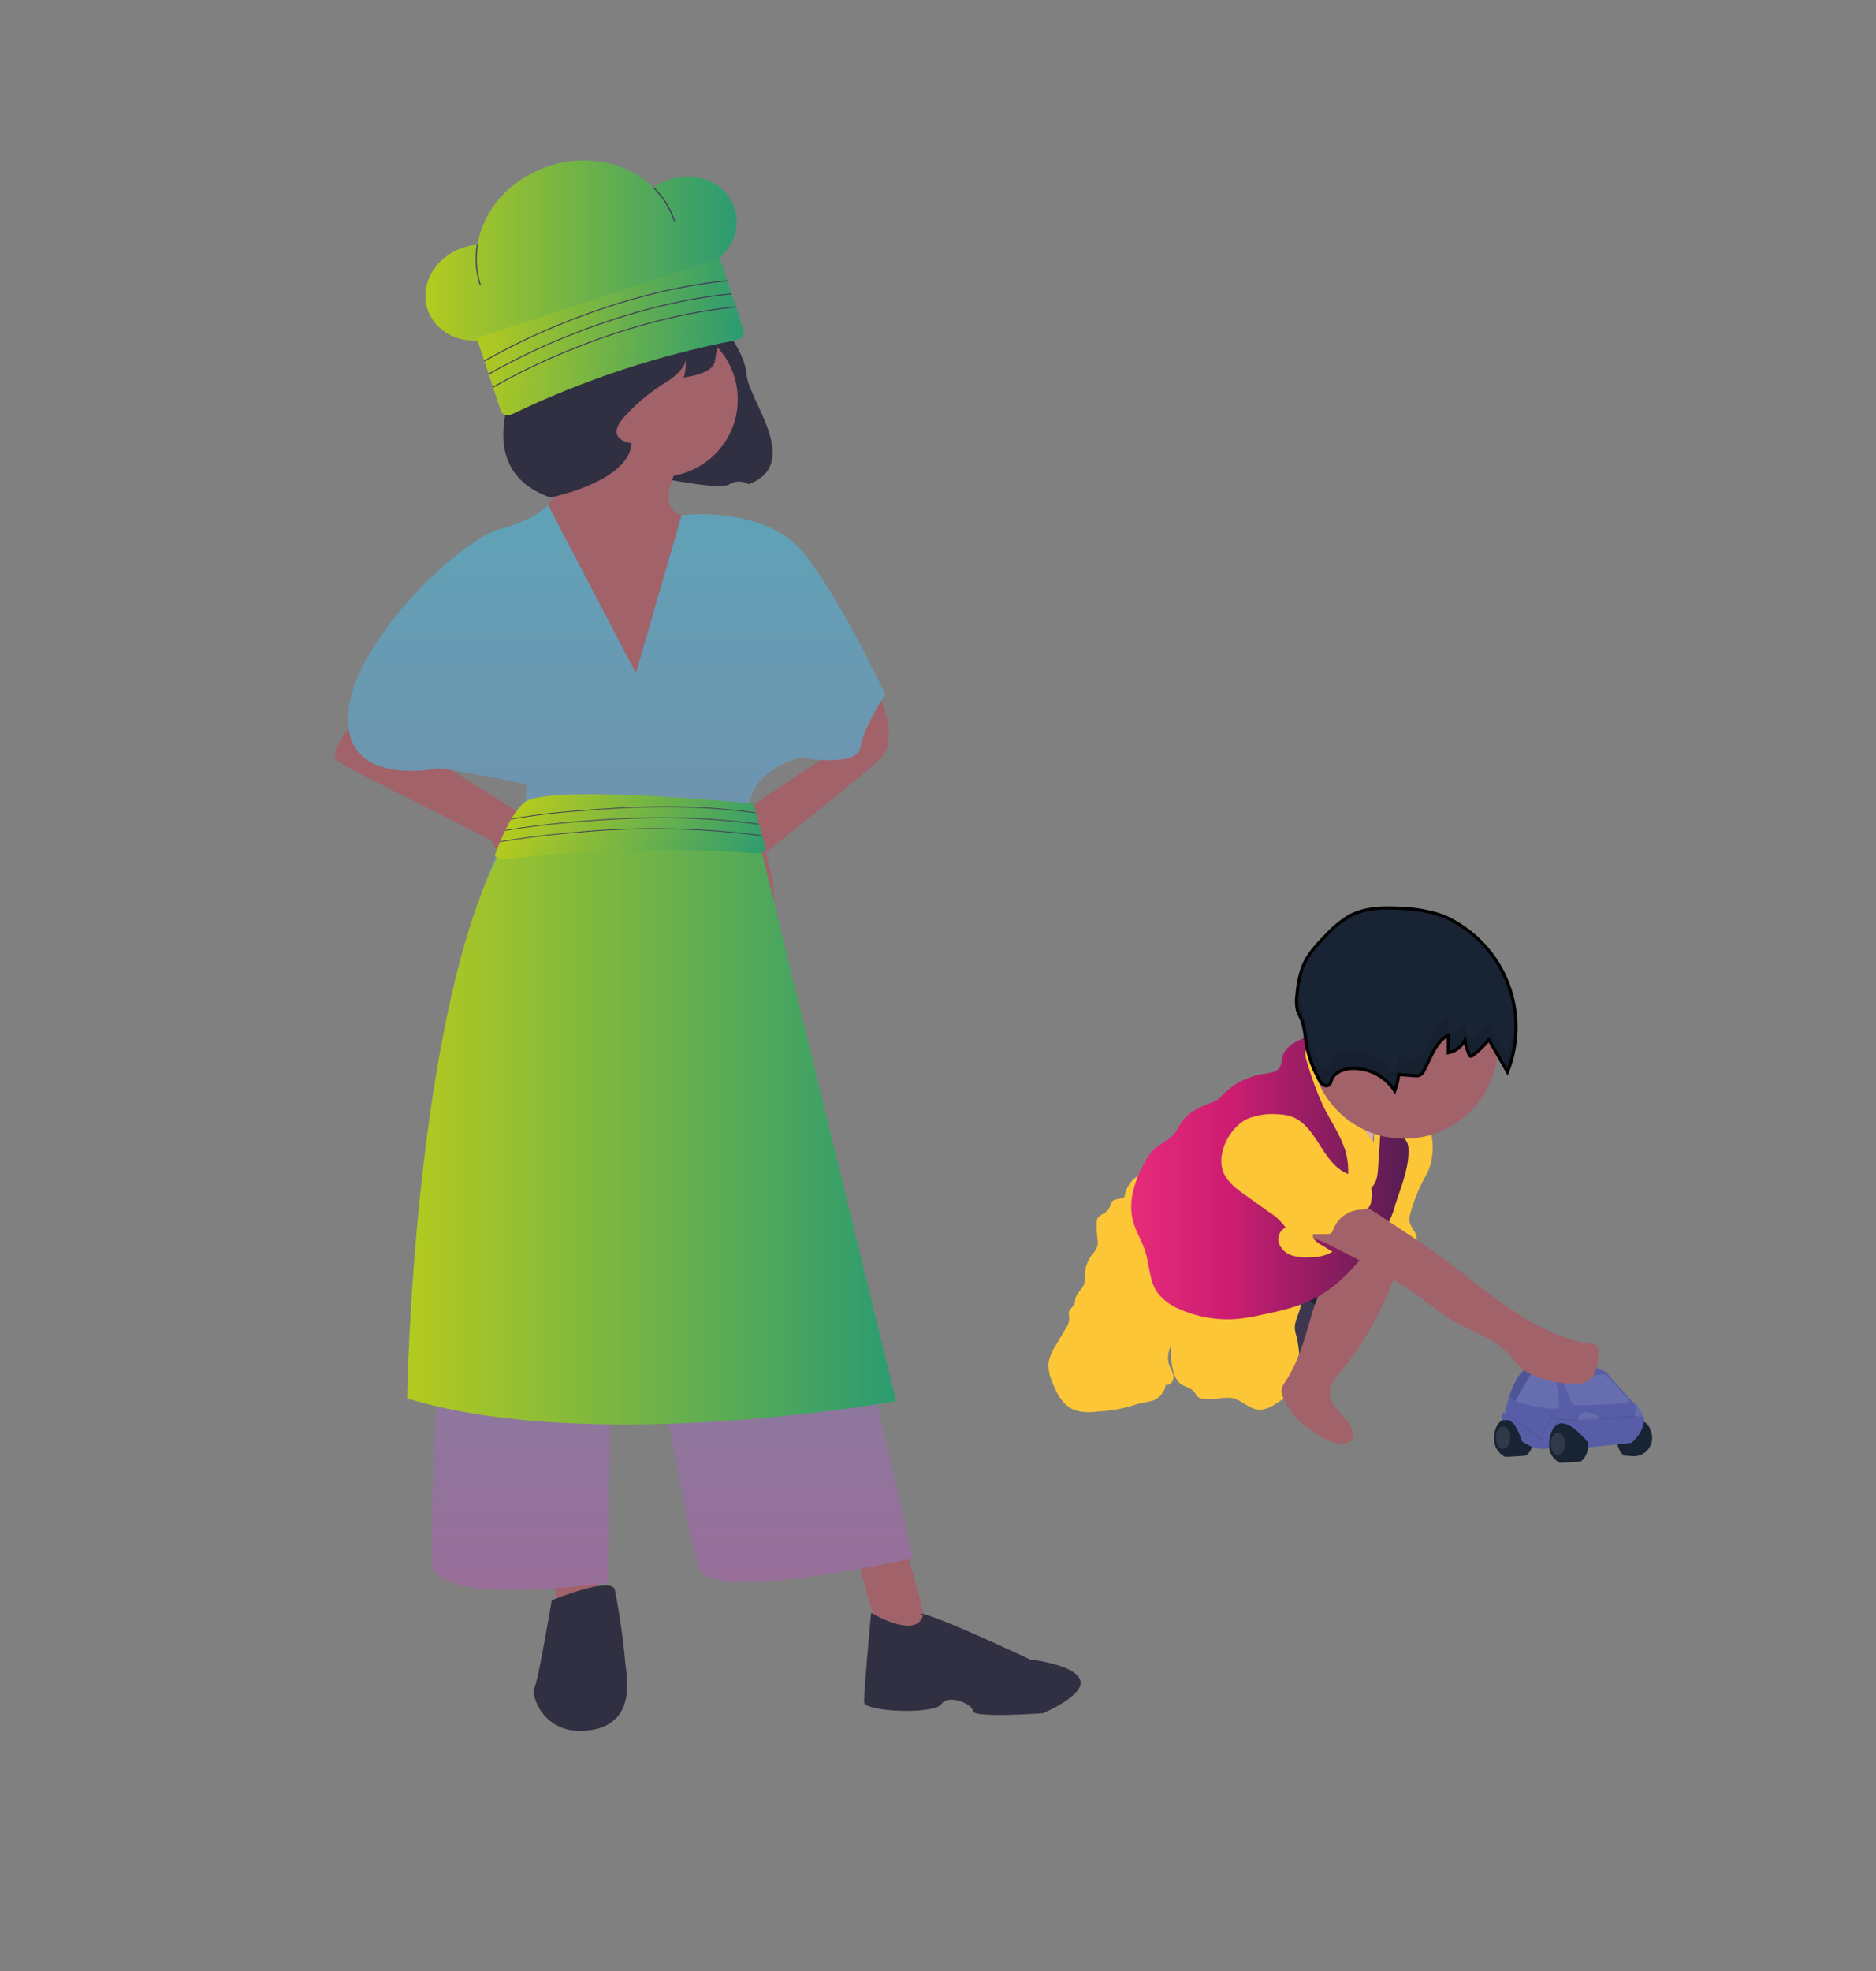 <?xml version="1.0" encoding="UTF-8"?>
<svg xmlns="http://www.w3.org/2000/svg" xmlns:xlink="http://www.w3.org/1999/xlink" width="475pt" height="499pt" viewBox="0 0 475 499" version="1.1">
<rect x="0" y="0" width="475" height="499" fill="#808080" stroke="none"/>
<defs>
<linearGradient id="linear0" gradientUnits="userSpaceOnUse" x1="159.7" y1="402.3" x2="159.7" y2="127.59" gradientTransform="matrix(1,0,0,1,0,0.228)">
<stop offset="0" style="stop-color:rgb(59.608%,43.137%,60%);stop-opacity:1;"/>
<stop offset="1" style="stop-color:rgb(37.647%,63.529%,71.765%);stop-opacity:1;"/>
</linearGradient>
<linearGradient id="linear1" gradientUnits="userSpaceOnUse" x1="103.1" y1="282.55" x2="226.94" y2="282.55" gradientTransform="matrix(1,0,0,1,0,0.228)">
<stop offset="0" style="stop-color:rgb(70.588%,79.216%,12.157%);stop-opacity:1;"/>
<stop offset="1" style="stop-color:rgb(16.863%,60.784%,44.314%);stop-opacity:1;"/>
</linearGradient>
<linearGradient id="linear2" gradientUnits="userSpaceOnUse" x1="107.76" y1="63.82" x2="186.55" y2="63.82" gradientTransform="matrix(1,0,0,1,0,0.228)">
<stop offset="0" style="stop-color:rgb(70.588%,79.216%,12.157%);stop-opacity:1;"/>
<stop offset="1" style="stop-color:rgb(16.863%,60.784%,44.314%);stop-opacity:1;"/>
</linearGradient>
<linearGradient id="linear3" gradientUnits="userSpaceOnUse" x1="93.24" y1="3.96" x2="162.4" y2="3.96" gradientTransform="matrix(0.98,-0.06,-0.06,0.83,29.375,89.282)">
<stop offset="0" style="stop-color:rgb(70.588%,79.216%,12.157%);stop-opacity:1;"/>
<stop offset="1" style="stop-color:rgb(16.863%,60.784%,44.314%);stop-opacity:1;"/>
</linearGradient>
<linearGradient id="linear4" gradientUnits="userSpaceOnUse" x1="-863.96" y1="-1457.23" x2="-801.68" y2="-1457.23" gradientTransform="matrix(1.01,0.17,-0.32,0.6,540.902,1220.588)">
<stop offset="0" style="stop-color:rgb(70.588%,79.216%,12.157%);stop-opacity:1;"/>
<stop offset="1" style="stop-color:rgb(16.863%,60.784%,44.314%);stop-opacity:1;"/>
</linearGradient>
<filter id="alpha" filterUnits="objectBoundingBox" x="0%" y="0%" width="100%" height="100%">
  <feColorMatrix type="matrix" in="SourceGraphic" values="0 0 0 0 1 0 0 0 0 1 0 0 0 0 1 0 0 0 1 0"/>
</filter>
<mask id="mask0">
  <g filter="url(#alpha)">
<rect x="0" y="0" width="475" height="499" style="fill:rgb(0%,0%,0%);fill-opacity:0.1;stroke:none;"/>
  </g>
</mask>
<clipPath id="clip1">
  <rect x="0" y="0" width="499" height="475"/>
</clipPath>
<g id="surface5" clip-path="url(#clip1)">
<path style=" stroke:none;fill-rule:nonzero;fill:rgb(100%,100%,100%);fill-opacity:1;" d="M 382.391 363.941 C 382.391 365.516 381.578 366.793 380.57 366.793 C 379.566 366.793 378.75 365.516 378.75 363.941 C 378.75 362.367 379.566 361.094 380.57 361.094 C 381.578 361.094 382.391 362.367 382.391 363.941 Z M 382.391 363.941 "/>
</g>
<mask id="mask1">
  <g filter="url(#alpha)">
<rect x="0" y="0" width="475" height="499" style="fill:rgb(0%,0%,0%);fill-opacity:0.1;stroke:none;"/>
  </g>
</mask>
<clipPath id="clip2">
  <rect x="0" y="0" width="499" height="475"/>
</clipPath>
<g id="surface8" clip-path="url(#clip2)">
<path style=" stroke:none;fill-rule:nonzero;fill:rgb(0.392%,0.392%,0.392%);fill-opacity:1;" d="M 388.09 347.094 C 388.09 347.094 386.609 349.375 385.031 352.305 C 384.609 353.086 384.191 353.902 383.781 354.742 C 383.781 354.742 382.922 354.062 382.25 353.395 C 382.246 353.359 382.246 353.328 382.25 353.293 C 383.191 350.484 384.75 347.074 386.988 346.055 C 387.16 345.984 387.34 345.906 387.531 345.844 Z M 388.09 347.094 "/>
</g>
<mask id="mask2">
  <g filter="url(#alpha)">
<rect x="0" y="0" width="475" height="499" style="fill:rgb(0%,0%,0%);fill-opacity:0.1;stroke:none;"/>
  </g>
</mask>
<clipPath id="clip3">
  <rect x="0" y="0" width="499" height="475"/>
</clipPath>
<g id="surface11" clip-path="url(#clip3)">
<path style=" stroke:none;fill-rule:nonzero;fill:rgb(100%,100%,100%);fill-opacity:1;" d="M 383.691 354.742 C 383.691 354.742 392.891 357.473 394.688 356.293 C 394.688 356.293 395.34 348.004 391.07 347.484 C 391.07 347.484 388.602 346.836 388.07 347.234 C 387.539 347.637 383.691 354.742 383.691 354.742 Z M 383.691 354.742 "/>
</g>
<mask id="mask3">
  <g filter="url(#alpha)">
<rect x="0" y="0" width="475" height="499" style="fill:rgb(0%,0%,0%);fill-opacity:0.1;stroke:none;"/>
  </g>
</mask>
<clipPath id="clip4">
  <rect x="0" y="0" width="499" height="475"/>
</clipPath>
<g id="surface14" clip-path="url(#clip4)">
<path style=" stroke:none;fill-rule:nonzero;fill:rgb(100%,100%,100%);fill-opacity:1;" d="M 395.609 348.645 C 395.609 348.645 397.43 355.523 398.727 355.645 C 400.027 355.762 413.105 355.516 412.594 354.645 C 412.086 353.773 406.367 347.906 406.367 347.906 Z M 395.609 348.645 "/>
</g>
<mask id="mask4">
  <g filter="url(#alpha)">
<rect x="0" y="0" width="475" height="499" style="fill:rgb(0%,0%,0%);fill-opacity:0.1;stroke:none;"/>
  </g>
</mask>
<clipPath id="clip5">
  <rect x="0" y="0" width="499" height="475"/>
</clipPath>
<g id="surface17" clip-path="url(#clip5)">
<path style=" stroke:none;fill-rule:nonzero;fill:rgb(100%,100%,100%);fill-opacity:1;" d="M 396.27 365.5 C 396.27 367.074 395.453 368.352 394.449 368.352 C 393.445 368.352 392.629 367.074 392.629 365.5 C 392.629 363.93 393.445 362.652 394.449 362.652 C 395.453 362.652 396.27 363.93 396.27 365.5 Z M 396.27 365.5 "/>
</g>
<mask id="mask5">
  <g filter="url(#alpha)">
<rect x="0" y="0" width="475" height="499" style="fill:rgb(0%,0%,0%);fill-opacity:0.1;stroke:none;"/>
  </g>
</mask>
<clipPath id="clip6">
  <rect x="0" y="0" width="499" height="475"/>
</clipPath>
<g id="surface20" clip-path="url(#clip6)">
<path style=" stroke:none;fill-rule:nonzero;fill:rgb(100%,100%,100%);fill-opacity:1;" d="M 399.496 360.055 C 399.496 360.055 399.246 356.293 403.258 357.852 C 407.266 359.414 404.688 361.094 404.688 361.094 Z M 399.496 360.055 "/>
</g>
<mask id="mask6">
  <g filter="url(#alpha)">
<rect x="0" y="0" width="475" height="499" style="fill:rgb(0%,0%,0%);fill-opacity:0.1;stroke:none;"/>
  </g>
</mask>
<clipPath id="clip7">
  <rect x="0" y="0" width="499" height="475"/>
</clipPath>
<g id="surface23" clip-path="url(#clip7)">
<path style=" stroke:none;fill-rule:nonzero;fill:rgb(100%,100%,100%);fill-opacity:1;" d="M 415.926 358.242 L 415.926 358.762 L 415.273 359.012 L 413.957 358.762 C 413.957 358.762 413.676 356.633 414.754 356.035 C 415.336 356.652 415.738 357.414 415.926 358.242 Z M 415.926 358.242 "/>
</g>
<mask id="mask7">
  <g filter="url(#alpha)">
<rect x="0" y="0" width="475" height="499" style="fill:rgb(0%,0%,0%);fill-opacity:0.1;stroke:none;"/>
  </g>
</mask>
<clipPath id="clip8">
  <rect x="0" y="0" width="499" height="475"/>
</clipPath>
<g id="surface26" clip-path="url(#clip8)">
<path style=" stroke:none;fill-rule:nonzero;fill:rgb(0.392%,0.392%,0.392%);fill-opacity:1;" d="M 415.926 358.262 L 415.926 359.262 C 415.926 359.262 399.059 360.422 397.258 360.422 C 396.48 359.906 395.512 359.766 394.617 360.031 C 394.379 360.133 394.152 360.262 393.949 360.422 L 393.777 360.574 C 393.531 360.797 393.316 361.059 393.141 361.344 C 392.41 362.828 392.098 364.484 392.23 366.133 C 388.859 367.133 385.359 364.441 385.359 364.441 C 384.938 363.043 384.344 361.699 383.59 360.441 C 383.27 359.898 382.801 359.453 382.242 359.164 L 381.09 358.164 L 381.09 357.543 L 390.5 364.383 C 390.5 364.383 391.41 358.543 393.5 358.934 C 395.562 359.203 397.637 359.332 399.719 359.324 Z M 415.926 358.262 "/>
</g>
<mask id="mask8">
  <g filter="url(#alpha)">
<rect x="0" y="0" width="475" height="499" style="fill:rgb(0%,0%,0%);fill-opacity:0.1;stroke:none;"/>
  </g>
</mask>
<clipPath id="clip9">
  <rect x="0" y="0" width="499" height="475"/>
</clipPath>
<g id="surface29" clip-path="url(#clip9)">
<path style=" stroke:none;fill-rule:nonzero;fill:rgb(0.392%,0.392%,0.392%);fill-opacity:1;" d="M 330.281 346.797 C 331.246 346.02 332.102 345.113 332.82 344.105 C 333.398 343.133 333.844 342.082 334.141 340.988 C 335.113 337.898 335.949 334.77 336.648 331.598 C 332.828 331.02 329.98 327.648 326.25 326.66 C 326.16 326.66 323.301 343.785 323.102 345.355 C 322.922 346.645 321.453 352.824 323.102 352.863 C 324 352.863 325.883 350.633 326.551 350.035 Z M 330.281 346.797 "/>
</g>
<mask id="mask9">
  <g filter="url(#alpha)">
<rect x="0" y="0" width="475" height="499" style="fill:rgb(0%,0%,0%);fill-opacity:0.1;stroke:none;"/>
  </g>
</mask>
<clipPath id="clip10">
  <rect x="0" y="0" width="499" height="475"/>
</clipPath>
<g id="surface32" clip-path="url(#clip10)">
<path style=" stroke:none;fill-rule:nonzero;fill:rgb(0.392%,0.392%,0.392%);fill-opacity:1;" d="M 329.781 271.508 C 329.562 271.617 329.312 271.75 329.25 271.988 C 329.219 272.246 329.305 272.5 329.48 272.688 L 331.941 276.18 C 334.344 279.703 336.945 283.09 339.738 286.316 C 341.891 288.707 344.25 290.898 346.789 292.875 C 347.559 293.371 348.191 294.062 348.617 294.875 C 347.059 290.258 347.336 285.219 349.387 280.797 C 350.207 279.059 351.285 277.449 352.137 275.727 C 352.379 275.426 352.344 274.988 352.055 274.727 C 351.965 274.652 351.859 274.598 351.746 274.566 C 349.578 273.457 347.207 272.777 345.047 271.648 C 343.387 270.707 341.805 269.637 340.309 268.449 C 338.949 267.449 337.141 265.629 335.469 265.199 C 333.801 264.77 333.73 266.379 333.148 267.758 C 332.488 269.355 331.297 270.68 329.781 271.508 Z M 329.781 271.508 "/>
</g>
<linearGradient id="linear5" gradientUnits="userSpaceOnUse" x1="286.41" y1="297.88" x2="356.61" y2="297.88" gradientTransform="matrix(1,0,0,1,0,0.228)">
<stop offset="0" style="stop-color:rgb(90.588%,16.863%,47.843%);stop-opacity:1;"/>
<stop offset="0.36" style="stop-color:rgb(80%,11.373%,44.314%);stop-opacity:1;"/>
<stop offset="1" style="stop-color:rgb(33.333%,11.373%,32.157%);stop-opacity:1;"/>
</linearGradient>
<mask id="mask10">
  <g filter="url(#alpha)">
<rect x="0" y="0" width="475" height="499" style="fill:rgb(0%,0%,0%);fill-opacity:0.1;stroke:none;"/>
  </g>
</mask>
<clipPath id="clip11">
  <rect x="0" y="0" width="499" height="475"/>
</clipPath>
<g id="surface35" clip-path="url(#clip11)">
<path style=" stroke:none;fill-rule:nonzero;fill:rgb(0.392%,0.392%,0.392%);fill-opacity:1;" d="M 381.621 266.91 L 376.934 258.742 C 375.734 260.234 374.363 261.578 372.844 262.742 C 372.699 262.879 372.504 262.953 372.305 262.941 C 372.102 262.891 371.992 262.68 371.914 262.48 C 371.43 261.32 371.078 260.117 370.852 258.883 C 370.02 260.523 368.48 261.691 366.676 262.051 L 366.676 257.59 C 363.414 259.301 362.266 263.281 360.523 266.52 C 360.301 267.039 359.914 267.473 359.426 267.758 C 359.004 267.902 358.555 267.938 358.117 267.871 L 354.117 267.578 C 353.949 268.992 353.613 270.379 353.117 271.707 C 350.688 267.938 346.418 265.758 341.938 266.012 C 339.77 266.16 337.328 267.23 336.938 269.359 L 336.73 269.129 C 337.129 269.777 336.238 270.598 335.488 270.43 C 334.77 270.156 334.195 269.602 333.898 268.891 C 332.148 265.762 330.996 262.332 330.5 258.781 C 330.383 257.16 330.074 255.562 329.59 254.012 C 329.242 253.102 328.723 252.254 328.441 251.324 C 328.441 251.324 328.441 251.262 328.441 251.234 C 328.441 251.414 328.391 251.602 328.371 251.781 C 328.121 253.18 328.152 254.613 328.461 256 C 328.742 256.941 329.262 257.781 329.609 258.68 C 330.094 260.234 330.398 261.836 330.52 263.461 C 331.016 267.012 332.168 270.441 333.918 273.57 C 334.215 274.277 334.789 274.836 335.508 275.109 C 336.25 275.277 337.148 274.457 336.75 273.809 L 336.961 274.039 C 337.391 271.91 339.828 270.828 341.957 270.688 C 346.418 270.445 350.668 272.609 353.098 276.359 C 353.594 275.027 353.93 273.641 354.098 272.23 L 358.094 272.52 C 358.535 272.59 358.984 272.547 359.406 272.398 C 359.902 272.121 360.289 271.684 360.504 271.16 C 362.234 267.918 363.395 263.941 366.652 262.23 L 366.652 266.699 C 368.465 266.348 370.012 265.172 370.832 263.52 C 371.062 264.777 371.434 266.004 371.934 267.18 C 372.012 267.371 372.121 267.59 372.324 267.629 C 372.523 267.648 372.719 267.582 372.863 267.441 C 374.383 266.277 375.754 264.934 376.953 263.441 L 381.672 271.609 C 383.348 267.27 384.031 262.609 383.672 257.973 C 383.434 261.035 382.742 264.047 381.621 266.91 Z M 381.621 266.91 "/>
</g>
</defs>
<g id="surface1">
<path style=" stroke:none;fill-rule:nonzero;fill:rgb(18.824%,18.824%,25.882%);fill-opacity:1;" d="M 165.969 120.734 C 165.969 120.734 182.266 124.227 184.695 122.598 C 186.184 121.664 188.07 121.664 189.555 122.598 C 203.344 117.328 189.438 101.258 189.027 94.781 C 188.836 91.781 187.027 88.203 185.027 85.273 C 183.66 83.203 182.148 81.23 180.508 79.375 Z M 165.969 120.734 "/>
<path style=" stroke:none;fill-rule:nonzero;fill:rgb(63.137%,38.431%,41.569%);fill-opacity:1;" d="M 151.242 105.578 C 151.242 114.469 133.465 134.012 133.465 134.012 L 167.238 186.453 C 167.238 186.453 180.578 133.133 172.578 130.465 C 164.582 127.793 173.457 115.355 173.457 115.355 Z M 151.242 105.578 "/>
<path style=" stroke:none;fill-rule:nonzero;fill:rgb(63.137%,38.431%,41.569%);fill-opacity:1;" d="M 112.141 193.562 L 136.137 208.68 L 129.918 218.449 C 129.918 218.449 124.578 214.008 124.578 213.121 C 124.578 212.23 89.035 195.344 85.473 192.684 C 81.914 190.023 93.473 178.457 93.473 178.457 Z M 112.141 193.562 "/>
<path style=" stroke:none;fill-rule:nonzero;fill:rgb(63.137%,38.431%,41.569%);fill-opacity:1;" d="M 207.812 192.383 C 207.812 192.383 184.125 207.789 183.238 209.57 C 182.348 211.352 189.465 231.785 193.965 231.008 C 198.465 230.227 193.863 215.789 193.863 215.789 C 193.863 215.789 215.203 198.902 222.309 192.684 C 229.418 186.465 220.57 172.195 220.57 172.195 Z M 207.812 192.383 "/>
<path style=" stroke:none;fill-rule:nonzero;fill:rgb(63.137%,38.431%,41.569%);fill-opacity:1;" d="M 217.191 394.777 L 222.551 414.242 L 235.309 413.715 L 228.738 389.449 Z M 217.191 394.777 "/>
<path style=" stroke:none;fill-rule:nonzero;fill:rgb(63.137%,38.431%,41.569%);fill-opacity:1;" d="M 137.914 390.879 L 142.355 410.434 L 151.242 410.434 L 151.242 390.879 Z M 137.914 390.879 "/>
<path style=" stroke:none;fill-rule:nonzero;fill:rgb(63.137%,38.431%,41.569%);fill-opacity:1;" d="M 186.797 101.129 C 186.797 111.93 178.039 120.688 167.238 120.688 C 156.438 120.688 147.684 111.93 147.684 101.129 C 147.684 90.328 156.438 81.574 167.238 81.574 C 178.039 81.574 186.797 90.328 186.797 101.129 Z M 186.797 101.129 "/>
<path style=" stroke:none;fill-rule:evenodd;fill:url(#linear0);" d="M 138.746 127.793 C 138.746 127.793 136.137 131.355 126.355 134.012 C 116.578 136.672 89.035 162.457 88.145 181.125 C 87.254 199.793 111.25 194.453 111.25 194.453 C 111.25 194.453 133.465 198.012 133.465 198.902 C 133.465 199.793 132.574 205.121 132.574 205.121 C 118.359 222.898 116.578 253.113 116.578 253.113 C 116.578 253.113 107.691 385.547 109.469 396.207 C 111.25 406.863 153.914 400.656 153.914 400.656 L 155.691 281.559 C 155.691 281.559 173.457 388.207 177.02 397.098 C 180.578 405.984 231.238 394.438 231.238 394.438 C 231.238 394.438 189.465 217.57 189.465 206.012 C 189.465 194.453 202.793 191.793 202.793 191.793 C 202.793 191.793 217.012 194.453 217.902 189.125 C 218.789 183.793 224.121 175.797 224.121 175.797 C 224.121 175.797 213.461 152.68 203.684 140.203 C 193.906 127.727 172.578 130.426 172.578 130.426 L 161.02 170.418 Z M 138.746 127.793 "/>
<path style=" stroke:none;fill-rule:nonzero;fill:rgb(18.824%,18.824%,25.882%);fill-opacity:1;" d="M 220.559 408.273 C 220.559 408.273 218.73 428.051 218.781 430.859 C 218.832 433.371 236.566 434.059 238.348 431.391 C 240.125 428.719 246.344 431.391 246.344 433.168 C 246.344 434.949 264.121 433.691 264.121 433.691 C 287.227 423.031 260.812 420.082 260.812 420.082 C 260.812 420.082 245.074 412.652 237.957 409.992 C 230.84 407.336 233.699 408.926 233.699 408.926 C 231.957 415.152 220.559 408.273 220.559 408.273 Z M 220.559 408.273 "/>
<path style=" stroke:none;fill-rule:nonzero;fill:rgb(18.824%,18.824%,25.882%);fill-opacity:1;" d="M 135.246 427.32 C 134.355 428.211 137.023 439.758 149.465 437.98 C 161.902 436.199 158.352 422.871 158.352 421.094 C 157.777 414.832 156.891 408.605 155.691 402.434 C 154.801 398.875 139.695 405.094 139.695 405.094 C 139.695 405.094 136.137 426.43 135.246 427.32 Z M 135.246 427.32 "/>
<path style=" stroke:none;fill-rule:nonzero;fill:rgb(18.824%,18.824%,25.882%);fill-opacity:1;" d="M 182.969 83.023 C 182.117 85.812 181.449 88.656 180.969 91.531 C 180.566 94.781 172.859 95.59 172.859 95.59 C 173.68 95.59 173.68 90.723 173.68 90.723 C 173.68 93.562 169.219 96.402 169.219 96.402 C 165.148 98.812 161.457 101.82 158.27 105.32 C 152.594 111.398 159.891 112.207 159.891 112.207 C 159.352 121.977 139.344 125.934 139.344 125.934 C 116.238 117.828 133.836 90.09 133.836 90.09 C 151.273 57.668 165.371 71.875 165.371 71.875 C 180.539 69.645 182.969 83.023 182.969 83.023 Z M 182.969 83.023 "/>
<path style=" stroke:none;fill-rule:nonzero;fill:url(#linear1);" d="M 133.555 204.82 L 190.438 205.711 L 226.898 354.684 C 226.898 354.684 150.555 368.441 103.082 353.992 C 103.082 354.023 104.832 238.805 133.555 204.82 Z M 133.555 204.82 "/>
<path style=" stroke:none;fill-rule:nonzero;fill:url(#linear2);" d="M 169.438 45.48 C 168.012 45.938 166.664 46.613 165.441 47.48 C 156.121 38.332 139.934 38.332 129.285 47.48 C 124.871 51.176 121.887 56.301 120.848 61.965 C 113.5 62.496 107.621 68.367 107.711 75.062 C 107.801 81.762 113.879 86.754 121.227 86.211 C 124.305 85.988 127.234 84.812 129.617 82.852 C 140.414 90.543 156.613 88.344 165.73 77.945 C 168.043 75.34 169.773 72.27 170.809 68.945 C 178.047 69.715 184.977 64.945 186.297 58.246 C 187.617 51.547 182.828 45.539 175.598 44.77 C 173.52 44.57 171.418 44.812 169.438 45.48 Z M 169.438 45.48 "/>
<path style=" stroke:none;fill-rule:nonzero;fill:url(#linear3);" d="M 186.387 86.121 C 166.789 89.883 147.758 96.16 129.766 104.801 C 128.855 105.348 127.684 105.176 126.969 104.391 C 126.918 104.309 126.875 104.219 126.848 104.129 L 120.727 85.594 L 182.227 65.316 L 188.336 83.852 C 188.605 84.672 187.906 85.652 186.766 86.023 Z M 186.387 86.121 "/>
<path style=" stroke:none;fill-rule:nonzero;fill:rgb(25.882%,23.922%,33.725%);fill-opacity:1;" d="M 121.758 72.094 L 121.477 72.184 C 120.395 68.887 120.137 65.375 120.727 61.957 L 121.02 61.957 C 120.418 65.344 120.676 68.828 121.758 72.094 Z M 121.758 72.094 "/>
<path style=" stroke:none;fill-rule:nonzero;fill:rgb(25.882%,23.922%,33.725%);fill-opacity:1;" d="M 170.898 55.887 L 170.621 55.977 C 169.57 52.793 167.77 49.91 165.371 47.57 L 165.582 47.379 C 168.012 49.746 169.836 52.664 170.898 55.887 Z M 170.898 55.887 "/>
<path style=" stroke:none;fill-rule:nonzero;fill:rgb(25.882%,23.922%,33.725%);fill-opacity:1;" d="M 122.719 91.5 L 122.566 91.293 C 128.523 87.898 134.691 84.891 141.035 82.293 C 151.324 78.035 167.16 72.594 184.125 70.945 L 184.125 71.203 C 167.191 72.855 151.395 78.273 141.133 82.531 C 134.809 85.121 128.656 88.117 122.719 91.5 Z M 122.719 91.5 "/>
<path style=" stroke:none;fill-rule:nonzero;fill:rgb(25.882%,23.922%,33.725%);fill-opacity:1;" d="M 123.809 94.82 L 123.668 94.602 C 129.621 91.207 135.785 88.203 142.125 85.602 C 152.422 81.332 168.25 75.902 185.227 74.246 L 185.227 74.504 C 168.301 76.164 152.504 81.582 142.234 85.832 C 135.906 88.426 129.75 91.43 123.809 94.82 Z M 123.809 94.82 "/>
<path style=" stroke:none;fill-rule:nonzero;fill:rgb(25.882%,23.922%,33.725%);fill-opacity:1;" d="M 124.906 98.129 L 124.758 97.91 C 130.711 94.516 136.883 91.512 143.223 88.91 C 153.512 84.652 169.348 79.215 186.316 77.562 L 186.316 77.824 C 169.391 79.473 153.594 84.891 143.324 89.152 C 137 91.746 130.848 94.742 124.906 98.129 Z M 124.906 98.129 "/>
<path style=" stroke:none;fill-rule:nonzero;fill:url(#linear4);" d="M 191.145 215.969 C 170.105 214.512 148.973 215.035 128.027 217.527 C 126.777 217.68 125.566 217.27 125.328 216.617 C 125.316 216.551 125.316 216.477 125.328 216.41 C 125.328 216.41 129.535 204.191 133.848 202.531 C 143.633 198.762 190.727 203.422 190.727 203.422 L 193.887 214.711 C 193.887 215.379 192.887 215.938 191.605 215.969 Z M 191.145 215.969 "/>
<path style=" stroke:none;fill-rule:nonzero;fill:rgb(25.882%,23.922%,33.725%);fill-opacity:1;" d="M 129.477 207.441 L 129.398 207.25 C 135.402 206.199 141.461 205.477 147.543 205.09 C 159.141 204.172 173.859 203.223 191.324 205.66 L 191.254 205.852 C 173.828 203.422 159.16 204.371 147.574 205.289 C 141.508 205.672 135.465 206.391 129.477 207.441 Z M 129.477 207.441 "/>
<path style=" stroke:none;fill-rule:nonzero;fill:rgb(25.882%,23.922%,33.725%);fill-opacity:1;" d="M 127.977 210.328 L 127.906 210.141 C 127.988 210.141 135.055 208.77 147.633 207.77 C 159.242 206.852 174.719 206.109 192.184 208.551 L 192.117 208.738 C 174.688 206.312 159.25 207.051 147.672 207.961 C 135.086 208.961 128.035 210.32 127.977 210.328 Z M 127.977 210.328 "/>
<path style=" stroke:none;fill-rule:nonzero;fill:rgb(25.882%,23.922%,33.725%);fill-opacity:1;" d="M 126.676 213.188 L 126.598 213 C 126.688 213 135.094 211.441 147.672 210.441 C 162.754 209.141 177.93 209.477 192.934 211.441 L 192.863 211.641 C 177.891 209.676 162.75 209.344 147.703 210.641 C 135.156 211.629 126.758 213.188 126.676 213.188 Z M 126.676 213.188 "/>
<path style=" stroke:none;fill-rule:nonzero;fill:rgb(9.412%,14.118%,20.392%);fill-opacity:1;" d="M 378.531 362.164 C 378.898 360.648 379.992 359.41 381.453 358.863 C 382.914 358.316 384.551 358.531 385.82 359.434 L 386.02 359.574 C 390.168 362.684 387.699 368.383 386.02 368.512 C 384.34 368.641 381.09 368.781 381.09 368.781 C 381.09 368.781 377.262 367.16 378.531 362.164 Z M 378.531 362.164 "/>
<path style=" stroke:none;fill-rule:nonzero;fill:rgb(34.118%,36.863%,65.49%);fill-opacity:1;" d="M 415.926 358.242 L 415.926 359.242 C 415.926 359.242 399.059 360.402 397.258 360.402 L 393.93 360.402 L 393.801 360.555 C 393.66 360.703 393.418 360.984 393.16 361.324 C 392.559 362.039 392.109 362.875 391.848 363.773 C 391.77 364.574 391.348 365.305 390.691 365.773 L 387.32 364.863 L 384.062 360.973 L 383.59 360.523 L 382.242 359.234 L 381.09 358.133 L 381.09 357.414 C 381.371 356.082 381.723 354.766 382.152 353.473 C 382.145 353.441 382.145 353.406 382.152 353.375 C 383.082 350.566 384.641 347.156 386.891 346.137 C 387.059 346.055 387.238 345.984 387.43 345.914 L 387.66 345.836 C 391.969 344.395 400.109 344.965 400.109 344.965 C 400.109 344.965 406.336 346.785 406.855 347.566 C 407.375 348.344 413.266 354.754 413.266 354.754 C 413.785 355.145 414.266 355.586 414.695 356.074 C 415.305 356.664 415.73 357.418 415.926 358.242 Z M 415.926 358.242 "/>
<use xlink:href="#surface5" mask="url(#mask0)"/>
<use xlink:href="#surface8" mask="url(#mask1)"/>
<use xlink:href="#surface11" mask="url(#mask2)"/>
<use xlink:href="#surface14" mask="url(#mask3)"/>
<path style=" stroke:none;fill-rule:nonzero;fill:rgb(9.412%,14.118%,20.392%);fill-opacity:1;" d="M 393.391 361.082 C 393.391 361.082 395.738 357.984 399.887 361.082 C 404.039 364.184 401.578 369.902 399.887 370.031 C 398.199 370.16 394.98 370.293 394.98 370.293 C 394.98 370.293 389.859 368.16 393.391 361.082 Z M 393.391 361.082 "/>
<path style=" stroke:none;fill-rule:nonzero;fill:rgb(9.412%,14.118%,20.392%);fill-opacity:1;" d="M 417.855 361.871 C 417.527 360.93 416.836 360.16 415.938 359.727 C 415.039 359.297 414.004 359.242 413.066 359.574 L 412.777 359.691 C 412.312 359.91 411.875 360.176 411.465 360.484 C 407.777 363.254 409.977 368.332 411.465 368.48 L 413.465 368.602 C 416.012 368.73 418.18 366.777 418.316 364.23 C 418.344 363.801 418.305 363.371 418.203 362.953 C 418.109 362.586 417.992 362.227 417.855 361.871 Z M 417.855 361.871 "/>
<use xlink:href="#surface17" mask="url(#mask4)"/>
<use xlink:href="#surface20" mask="url(#mask5)"/>
<use xlink:href="#surface23" mask="url(#mask6)"/>
<use xlink:href="#surface26" mask="url(#mask7)"/>
<path style=" stroke:none;fill-rule:nonzero;fill:rgb(34.118%,36.863%,65.49%);fill-opacity:1;" d="M 380.57 357.465 C 380.57 357.465 379.793 359.414 380.57 359.543 C 381.352 359.672 383.102 358.055 385.371 364.852 C 385.371 364.852 388.871 367.582 392.238 366.543 C 392.238 366.543 391.84 361.613 394.641 360.441 C 397.438 359.273 402.086 365.113 402.086 365.113 L 402.086 366.41 L 413.086 365.242 C 413.086 365.242 416.453 362.652 416.324 358.633 L 399.727 359.633 C 397.648 359.641 395.57 359.512 393.508 359.242 C 391.438 358.852 390.508 364.691 390.508 364.691 Z M 380.57 357.465 "/>
<path style=" stroke:none;fill-rule:nonzero;fill:rgb(9.412%,14.118%,20.392%);fill-opacity:1;" d="M 333.906 322.008 C 337.734 322.008 340.84 325.113 340.84 328.945 C 340.84 332.773 337.734 335.879 333.906 335.879 C 330.074 335.879 326.973 332.773 326.973 328.945 C 326.973 325.113 330.074 322.008 333.906 322.008 Z M 333.906 322.008 "/>
<path style=" stroke:none;fill-rule:nonzero;fill:rgb(25.882%,23.922%,33.725%);fill-opacity:1;" d="M 330.281 346.797 C 331.246 346.02 332.102 345.113 332.82 344.105 C 333.398 343.133 333.844 342.082 334.141 340.988 C 335.113 337.898 335.949 334.77 336.648 331.598 C 332.828 331.02 329.98 327.648 326.25 326.66 C 326.16 326.66 323.301 343.785 323.102 345.355 C 322.922 346.645 321.453 352.824 323.102 352.863 C 324 352.863 325.883 350.633 326.551 350.035 Z M 330.281 346.797 "/>
<use xlink:href="#surface29" mask="url(#mask8)"/>
<path style=" stroke:none;fill-rule:nonzero;fill:rgb(98.824%,77.647%,21.569%);fill-opacity:1;" d="M 283.109 303.512 C 282.684 303.535 282.27 303.656 281.898 303.863 C 281.398 304.203 281.27 304.863 281.039 305.414 C 280.727 306.133 280.203 306.738 279.539 307.152 C 278.922 307.398 278.371 307.793 277.941 308.301 C 277.746 308.688 277.652 309.113 277.668 309.543 C 277.625 310.812 277.684 312.082 277.84 313.34 C 277.965 313.969 277.984 314.609 277.898 315.242 C 277.688 315.949 277.328 316.605 276.852 317.172 C 275.688 318.531 274.945 320.195 274.711 321.969 C 274.777 322.859 274.754 323.754 274.641 324.641 C 274.242 326.18 272.641 327.18 272.289 328.73 C 272.254 329.195 272.172 329.656 272.051 330.109 C 271.73 330.848 270.871 331.258 270.652 332.027 C 270.594 332.621 270.629 333.223 270.75 333.809 C 270.688 334.684 270.383 335.523 269.871 336.238 L 267.293 340.625 C 266.352 341.984 265.723 343.535 265.453 345.164 C 265.414 346.637 265.695 348.102 266.281 349.453 C 267.391 352.516 269.031 355.762 272.07 356.945 C 273.914 357.496 275.859 357.625 277.762 357.324 C 280.387 357.195 282.996 356.812 285.547 356.172 C 286.797 355.824 288.027 355.344 289.289 355.094 C 290.141 354.973 290.984 354.797 291.816 354.574 C 293.605 353.93 294.902 352.363 295.195 350.484 C 296.277 350.906 297.277 349.484 297.125 348.336 C 296.977 347.184 296.195 346.215 295.887 345.094 C 295.535 343.516 295.801 341.859 296.625 340.465 C 297.375 339.047 298.395 337.797 299.215 336.469 C 300.117 334.922 300.742 333.23 301.066 331.469 C 301.402 329.074 301.461 326.648 301.234 324.238 L 300.727 315.012 C 300.746 313.297 300.422 311.598 299.777 310.012 C 298.848 308.398 297.551 307.027 295.988 306.012 C 293.797 304.344 291.496 302.82 289.109 301.453 C 287.566 300.594 287.68 300.922 286.449 301.953 C 285.5 302.77 284.344 303.309 283.109 303.512 Z M 283.109 303.512 "/>
<path style=" stroke:none;fill-rule:nonzero;fill:rgb(98.824%,77.647%,21.569%);fill-opacity:1;" d="M 303.945 329.168 C 302.133 330.48 300.492 332.016 299.066 333.738 C 297.438 335.902 296.512 338.52 296.418 341.227 C 296.406 342.496 296.496 343.762 296.688 345.016 C 296.957 347.016 297.426 349.336 299.156 350.465 C 300.234 351.176 301.734 351.355 302.477 352.465 C 302.668 352.809 302.883 353.145 303.117 353.465 C 303.668 353.941 304.383 354.188 305.113 354.152 C 306.184 354.215 307.254 354.184 308.312 354.055 C 309.512 353.809 310.738 353.75 311.953 353.875 C 314.293 354.312 316.031 356.512 318.402 356.812 C 320.402 357.062 322.211 355.914 323.863 354.812 C 325.512 353.715 327.332 352.496 328.25 350.676 C 328.996 348.828 329.266 346.824 329.031 344.844 C 329.039 342.641 328.785 340.441 328.281 338.297 C 328.098 337.742 327.961 337.176 327.871 336.598 C 327.691 335.105 328.359 333.648 328.871 332.219 C 329.641 330.059 329.98 327.391 328.441 325.68 C 327.754 324.965 326.891 324.445 325.941 324.168 C 321.941 322.719 317.461 323.27 313.332 323.918 C 309.414 324.559 307.055 326.738 303.945 329.168 Z M 303.945 329.168 "/>
<path style=" stroke:none;fill-rule:nonzero;fill:rgb(63.137%,38.431%,41.569%);fill-opacity:1;" d="M 338.129 320.609 C 336.469 322.961 335.012 325.449 333.781 328.047 C 332.984 329.953 332.316 331.906 331.781 333.898 C 330.18 339.406 328.602 345.027 325.422 349.793 C 324.902 350.434 324.559 351.195 324.422 352.004 C 324.457 352.777 324.688 353.527 325.102 354.184 C 326.398 357.18 328.555 359.719 331.301 361.484 C 333.949 363.48 336.91 365.57 340.23 365.422 C 340.922 365.445 341.598 365.195 342.109 364.723 C 342.52 364.188 342.68 363.504 342.547 362.844 C 342.297 360.793 340.758 359.191 339.367 357.684 C 337.98 356.172 336.57 354.395 336.688 352.336 C 336.77 350.633 337.891 349.176 338.957 347.844 C 340.18 346.324 341.41 344.844 342.559 343.227 C 347.43 336.32 351.285 328.746 353.996 320.738 C 355.207 317.391 356.297 313.859 355.926 310.32 C 353.195 309.652 347.738 307.414 345.438 309.723 C 344.039 311.121 343.047 313.203 341.957 314.852 Z M 338.129 320.609 "/>
<path style=" stroke:none;fill-rule:nonzero;fill:rgb(98.824%,77.647%,21.569%);fill-opacity:1;" d="M 361.164 297.324 C 359.441 300.336 358.098 303.551 357.164 306.891 C 356.875 307.684 356.781 308.535 356.895 309.371 C 357.188 310.223 357.605 311.023 358.137 311.75 C 358.676 312.488 358.812 313.445 358.496 314.301 C 356.551 314.336 354.617 314.031 352.777 313.402 L 346.938 311.762 C 346.199 311.684 345.543 311.254 345.18 310.605 C 344.816 309.957 344.789 309.172 345.109 308.504 C 346.258 300.953 349.945 293.984 351.328 286.508 C 351.383 285.387 351.836 284.324 352.605 283.508 C 355.086 281.508 360.703 283.207 361.984 286.047 C 363.383 289.176 362.793 294.496 361.164 297.324 Z M 361.164 297.324 "/>
<path style=" stroke:none;fill-rule:nonzero;fill:rgb(96.471%,74.118%,74.51%);fill-opacity:1;" d="M 329.781 271.508 C 329.562 271.617 329.312 271.75 329.25 271.988 C 329.219 272.246 329.305 272.5 329.48 272.688 L 331.941 276.18 C 334.344 279.703 336.945 283.09 339.738 286.316 C 341.891 288.707 344.25 290.898 346.789 292.875 C 347.559 293.371 348.191 294.062 348.617 294.875 C 347.059 290.258 347.336 285.219 349.387 280.797 C 350.207 279.059 351.285 277.449 352.137 275.727 C 352.379 275.426 352.344 274.988 352.055 274.727 C 351.965 274.652 351.859 274.598 351.746 274.566 C 349.578 273.457 347.207 272.777 345.047 271.648 C 343.387 270.707 341.805 269.637 340.309 268.449 C 338.949 267.449 337.141 265.629 335.469 265.199 C 333.801 264.77 333.73 266.379 333.148 267.758 C 332.488 269.355 331.297 270.68 329.781 271.508 Z M 329.781 271.508 "/>
<use xlink:href="#surface32" mask="url(#mask9)"/>
<path style=" stroke:none;fill-rule:nonzero;fill:rgb(98.824%,77.647%,21.569%);fill-opacity:1;" d="M 345.129 285.535 C 343.895 284.359 342.555 283.293 341.129 282.355 C 339.258 280.75 337.602 278.914 336.199 276.887 C 333.5 273.258 330.77 268.809 332.121 264.48 C 330.691 264.34 329.461 265.48 328.781 266.789 C 328.254 268.121 327.629 269.414 326.922 270.66 C 325.641 272.43 323.473 273.25 321.441 274.059 C 316.996 275.84 312.699 277.977 308.594 280.445 C 306.902 281.371 305.367 282.555 304.047 283.957 C 302.824 285.609 301.711 287.336 300.707 289.125 C 298.402 292.457 295.121 294.996 291.316 296.395 C 290.035 296.777 288.797 297.312 287.637 297.984 C 285.289 299.754 284.191 302.73 284.828 305.602 C 285.527 308.414 287.23 310.871 289.617 312.512 C 291.961 314.094 294.516 315.336 297.207 316.199 C 299.438 317.02 301.684 317.805 303.934 318.551 C 305.598 319.121 307.293 319.582 309.016 319.93 C 312.184 320.512 315.441 320.359 318.652 320.719 C 321.582 321.039 324.461 321.781 327.41 321.988 C 330.359 322.199 333.469 321.801 335.871 320.09 C 337.688 318.598 339.172 316.738 340.219 314.633 C 343.262 309.375 345.98 303.934 348.355 298.344 C 349.066 296.695 355.574 287.348 353.957 286.117 C 345.789 280.016 348.496 289.707 347.719 288.957 C 346.668 287.965 346.066 286.605 345.129 285.535 Z M 345.129 285.535 "/>
<path style=" stroke:none;fill-rule:nonzero;fill:url(#linear5);" d="M 335.008 279.938 C 333.371 276.363 332.008 272.664 330.941 268.879 C 330.512 267.871 330.406 266.75 330.641 265.68 C 331.059 264.441 332.41 263.379 332.02 262.141 C 328.859 263.141 325.203 264.68 324.57 267.941 C 324.527 268.656 324.379 269.363 324.133 270.039 C 323.492 271.301 321.852 271.57 320.461 271.777 C 316.359 272.289 312.543 274.152 309.625 277.078 C 309.188 277.613 308.688 278.09 308.133 278.508 C 307.715 278.758 307.266 278.957 306.793 279.098 C 304.086 280.098 301.297 281.285 299.547 283.586 C 298.645 284.766 298.066 286.188 297.066 287.277 C 295.707 288.766 293.707 289.504 292.238 290.895 C 291.281 291.859 290.488 292.965 289.879 294.176 C 287.359 298.723 285.52 304.062 286.879 309.102 C 287.578 311.73 289.117 314.102 289.938 316.672 C 291.078 320.199 290.938 324.23 293.098 327.27 C 294.555 329.117 296.477 330.543 298.668 331.398 C 303.41 333.508 308.625 334.348 313.793 333.828 C 315.711 333.594 317.613 333.262 319.492 332.828 C 323.992 331.898 328.492 330.887 332.621 328.828 C 339.617 325.25 344.617 318.832 349.387 312.652 C 350.34 311.5 351.172 310.254 351.867 308.934 C 352.457 307.621 352.941 306.27 353.316 304.883 C 354.766 300.273 356.805 295.676 356.617 290.887 C 356.625 290.305 356.516 289.73 356.285 289.195 C 356.086 288.805 355.785 288.457 355.617 288.055 C 355.441 287.301 355.316 286.535 355.234 285.766 C 354.645 283.688 351.906 283.285 349.738 283.309 L 348.938 295.496 C 348.828 297.324 348.629 299.363 347.266 300.594 C 346.066 301.625 344.332 301.758 342.988 300.922 C 341.527 299.984 341.328 298.336 341.34 296.754 C 341.398 294.82 341.137 292.891 340.559 291.047 C 339.277 287.105 336.848 283.648 335.008 279.938 Z M 335.008 279.938 "/>
<path style=" stroke:none;fill-rule:nonzero;fill:rgb(63.137%,38.431%,41.569%);fill-opacity:1;" d="M 335.871 314.77 C 344.508 319.148 353.195 323.559 360.926 329.387 C 362.703 330.727 364.445 332.148 366.332 333.387 C 371.742 336.828 378.453 338.508 382.621 343.387 C 383.434 344.445 384.312 345.445 385.262 346.387 C 386.141 347.102 387.121 347.688 388.172 348.113 C 391.523 349.594 395.152 350.34 398.816 350.305 C 399.781 350.344 400.738 350.172 401.629 349.805 C 403.957 348.684 404.488 345.664 404.719 343.098 C 404.934 342.234 404.715 341.324 404.129 340.656 C 403.73 340.402 403.277 340.25 402.809 340.215 C 395.27 339.027 388.309 335.398 382 331.09 C 375.691 326.777 369.922 321.738 363.715 317.301 C 361.523 315.742 359.297 314.25 357.055 312.77 L 349.816 307.961 C 345.988 305.422 341.949 302.805 337.379 302.324 C 337.117 302.281 336.852 302.297 336.598 302.375 C 336.215 302.598 335.926 302.953 335.781 303.375 C 334.391 305.934 332.848 308.41 331.16 310.781 C 330.281 312.07 330.16 312.41 331.699 313.102 C 333.059 313.672 334.508 314.082 335.871 314.77 Z M 335.871 314.77 "/>
<path style=" stroke:none;fill-rule:nonzero;fill:rgb(63.137%,38.431%,41.569%);fill-opacity:1;" d="M 379.281 264.52 C 379.281 277.625 368.66 288.246 355.555 288.246 C 342.453 288.246 331.832 277.625 331.832 264.52 C 331.832 251.418 342.453 240.793 355.555 240.793 C 368.66 240.793 379.281 251.418 379.281 264.52 Z M 379.281 264.52 "/>
<path style="fill-rule:nonzero;fill:rgb(9.412%,14.118%,20.392%);fill-opacity:1;stroke-width:0.8;stroke-linecap:butt;stroke-linejoin:miter;stroke:rgb(0.392%,0.392%,0.392%);stroke-opacity:1;stroke-miterlimit:10;" d="M 336.998 273.599 C 337.42 271.462 339.87 270.391 341.999 270.239 C 346.465 270.001 350.716 272.161 353.15 275.912 C 353.654 274.58 353.986 273.193 354.15 271.778 L 358.151 272.079 C 358.592 272.149 359.045 272.11 359.471 271.962 C 359.959 271.677 360.342 271.243 360.561 270.719 C 362.3 267.481 363.46 263.499 366.718 261.788 L 366.718 266.25 C 368.531 265.898 370.075 264.726 370.899 263.081 C 371.122 264.316 371.477 265.523 371.962 266.68 C 372.04 266.879 372.149 267.09 372.348 267.141 C 372.548 267.156 372.739 267.086 372.88 266.949 C 374.4 265.785 375.779 264.441 376.978 262.949 L 381.69 271.122 C 387.332 256.897 381.639 240.691 368.34 233.119 C 367.25 232.494 366.113 231.951 364.941 231.501 C 361.827 230.458 358.58 229.868 355.298 229.751 C 350.641 229.439 345.738 229.45 341.651 231.681 C 339.507 232.974 337.557 234.568 335.869 236.42 C 333.49 238.819 331.11 241.351 329.868 244.48 C 329.091 246.684 328.606 248.981 328.43 251.31 C 328.18 252.701 328.212 254.131 328.52 255.51 C 328.801 256.44 329.321 257.28 329.669 258.19 C 330.153 259.745 330.458 261.347 330.579 262.968 C 331.079 266.519 332.24 269.946 334.002 273.071 C 334.295 273.783 334.869 274.337 335.592 274.611 C 336.33 274.779 337.221 273.958 336.83 273.31 " transform="matrix(1,0,0,1,0,0.228)"/>
<path style=" stroke:none;fill-rule:nonzero;fill:rgb(98.824%,77.647%,21.569%);fill-opacity:1;" d="M 309.684 296.543 C 310.684 299.176 313.043 300.953 315.332 302.543 L 321.281 306.793 C 322.938 307.82 324.375 309.156 325.52 310.73 C 324.031 311.449 323.305 313.16 323.82 314.73 C 324.41 316.262 325.691 317.422 327.27 317.859 C 328.828 318.285 330.453 318.418 332.059 318.25 C 333.922 318.281 335.758 317.805 337.371 316.871 L 334.02 314.812 C 333.129 314.262 332.121 313.391 332.441 312.402 L 335.98 312.402 C 336.355 312.438 336.73 312.348 337.051 312.152 C 337.301 311.898 337.48 311.578 337.57 311.23 C 338.633 308.441 341.191 306.5 344.168 306.234 C 345.047 306.164 346.047 306.234 346.648 305.551 C 346.992 305.078 347.184 304.508 347.199 303.922 C 347.371 302.828 347.371 301.711 347.199 300.613 C 347.02 299.5 346.332 298.535 345.336 298.004 C 344.555 297.754 343.738 297.617 342.918 297.594 C 339.18 297.094 336.578 293.703 334.57 290.504 C 332.559 287.305 330.41 283.777 326.832 282.586 C 325.711 282.25 324.551 282.074 323.383 282.059 C 320.793 281.848 318.195 282.25 315.793 283.238 C 311.453 285.297 307.945 291.855 309.684 296.543 Z M 309.684 296.543 "/>
<use xlink:href="#surface35" mask="url(#mask10)"/>
</g>
</svg>
